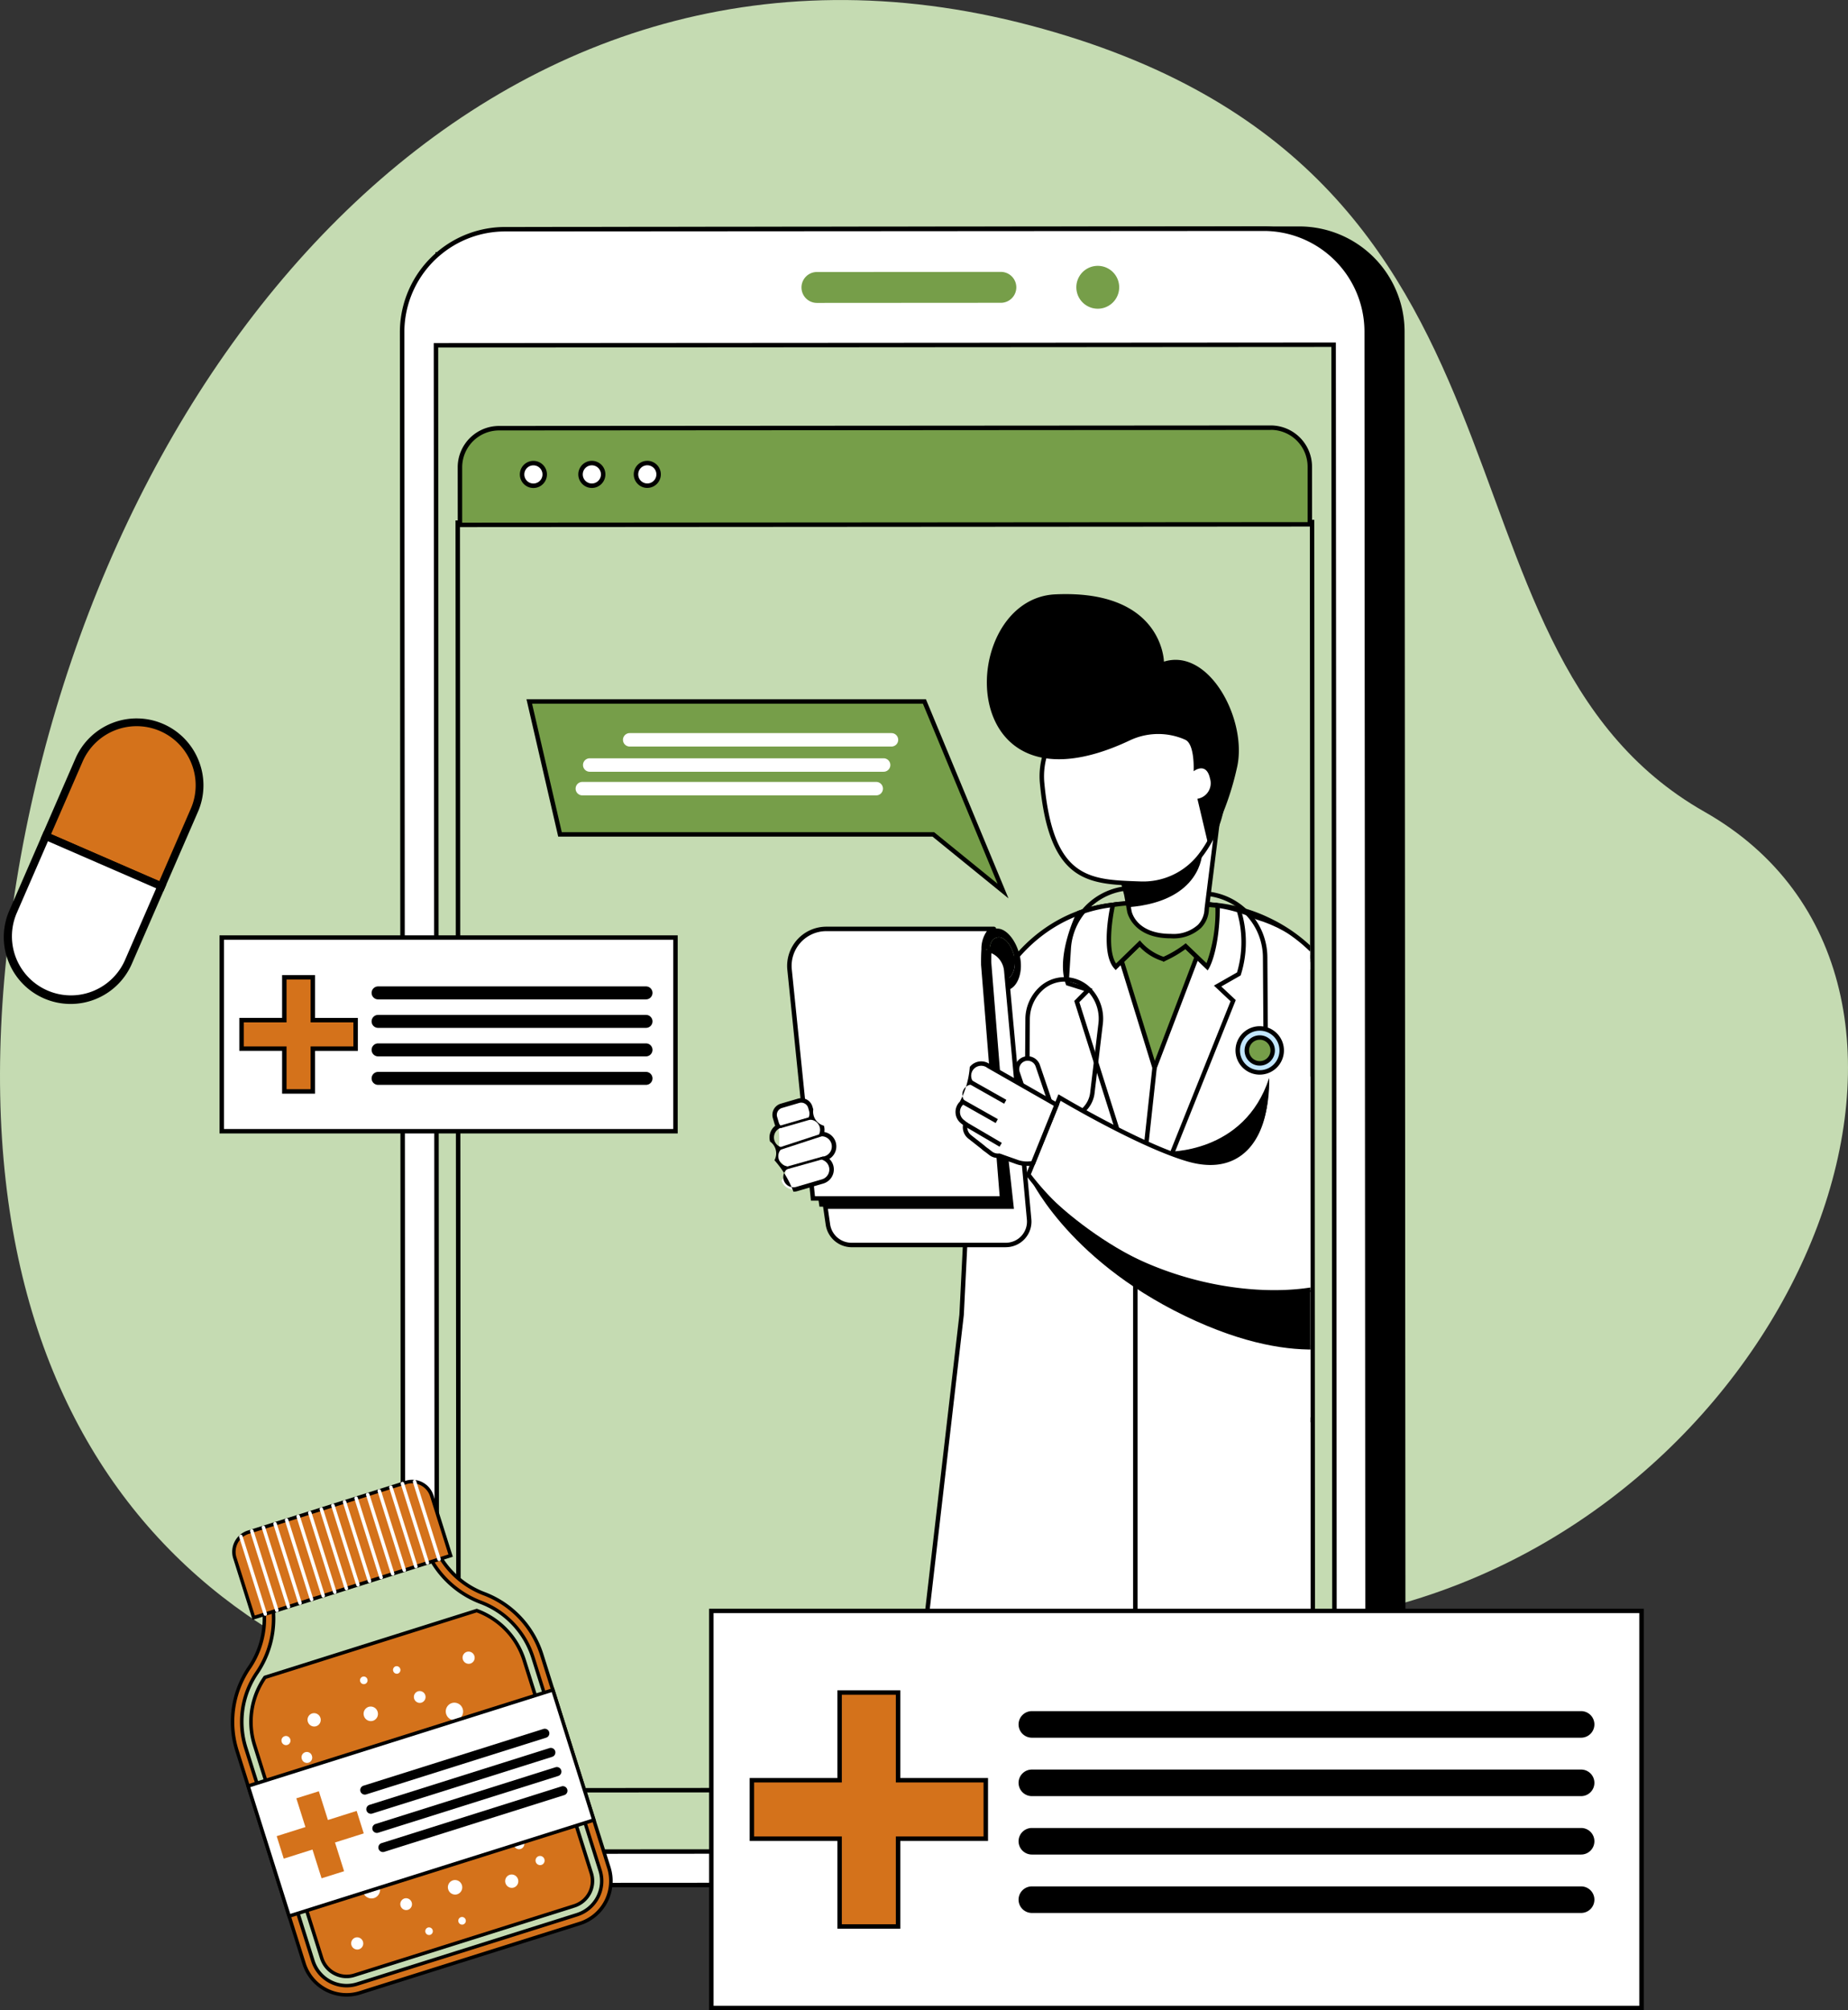 <svg xmlns="http://www.w3.org/2000/svg" xmlns:xlink="http://www.w3.org/1999/xlink" width="279.556" height="304.086" viewBox="0 0 279.556 304.086">
  <rect x="0" y="0" width="279.556" height="304.086" fill="#333333" stroke="none"/>
  <defs>
    <clipPath id="clip-path">
      <path id="Path_1503" data-name="Path 1503" d="M748.237,327.76l.167,255.458a11.085,11.085,0,0,1-11.076,11.092l-120.758.079a11.085,11.085,0,0,1-11.092-11.076l-.167-255.458Z" transform="translate(-605.31 -327.76)"/>
    </clipPath>
  </defs>
  <g id="Group_8306" data-name="Group 8306" transform="translate(-88 -137.728)">
    <g id="_783_Converted_" data-name="783 [Converted]" transform="translate(88 137.729)">
      <g id="BACKGROUND" transform="translate(221.338 112.778)">
        <rect id="Rectangle_1668" data-name="Rectangle 1668" width="0.45" height="5.624" transform="translate(0 0)" fill="#fff"/>
      </g>
      <g id="OBJECT" transform="translate(0 0)">
        <g id="Group_8304" data-name="Group 8304" transform="translate(0 0)">
          <path id="Path_1416" data-name="Path 1416" d="M447.625,571.859c-54.23-4.463-97.305-42.546-85.671-124.049S433.811,292.795,515.932,314.5s57.485,93.7,101.968,118.949,16.264,101.9-45.588,119.69S492.234,575.53,447.625,571.859Z" transform="translate(-360.042 -310.646)" fill="#c5dbb2"/>
          <g id="Group_8295" data-name="Group 8295" transform="translate(55.172 3.85)">
            <g id="Group_8220" data-name="Group 8220" transform="translate(10.719 30.406)">
              <path id="Path_1417" data-name="Path 1417" d="M784.949,714.9l-114.759.074A15.577,15.577,0,0,1,654.6,699.41l-.144-219.33a15.576,15.576,0,0,1,15.566-15.587l114.759-.074a15.577,15.577,0,0,1,15.586,15.566l.144,219.33A15.573,15.573,0,0,1,784.949,714.9Z" transform="translate(-654.123 -464.085)"/>
              <path id="Path_1418" data-name="Path 1418" d="M669.017,714.162a15.913,15.913,0,0,1-15.913-15.9l-.144-219.33A15.93,15.93,0,0,1,668.864,463l114.759-.074h.011a15.934,15.934,0,0,1,15.915,15.9l.144,219.33a15.93,15.93,0,0,1-15.9,15.924v0l-114.759.074ZM783.634,463.6h-.009l-114.759.074a15.255,15.255,0,0,0-15.229,15.249l.144,219.33a15.237,15.237,0,0,0,15.238,15.229h.011l114.759-.074a15.253,15.253,0,0,0,15.229-15.249l-.144-219.33A15.257,15.257,0,0,0,783.634,463.6Z" transform="translate(-652.96 -462.93)"/>
            </g>
            <g id="Group_8221" data-name="Group 8221" transform="translate(5.32 30.408)">
              <path id="Path_1419" data-name="Path 1419" d="M776.374,480.012l.144,219.332a15.579,15.579,0,0,1-15.569,15.586L646.188,715A15.576,15.576,0,0,1,630.6,699.44l-.144-219.332a15.527,15.527,0,0,1,5.392-11.787v0h0a15.514,15.514,0,0,1,10.172-3.795l114.759-.074a15.521,15.521,0,0,1,10.181,3.784h0v0A15.512,15.512,0,0,1,776.374,480.012Z" transform="translate(-630.123 -464.11)" fill="#fff"/>
              <path id="Path_1420" data-name="Path 1420" d="M645.017,714.172a15.93,15.93,0,0,1-15.913-15.9l-.144-219.332A15.9,15.9,0,0,1,634.352,467v-.184h.214a15.9,15.9,0,0,1,10.3-3.8l114.761-.074h.011a15.915,15.915,0,0,1,10.3,3.784h.214v.184a15.906,15.906,0,0,1,5.408,11.936l.144,219.332A15.913,15.913,0,0,1,759.791,714.1l-114.761.074ZM634.908,467.408a15.24,15.24,0,0,0-5.27,11.531l.144,219.332A15.255,15.255,0,0,0,645.019,713.5h.009l114.761-.074a15.238,15.238,0,0,0,15.231-15.247l-.144-219.332a15.233,15.233,0,0,0-5.289-11.526l-.029-.025a15.244,15.244,0,0,0-9.922-3.678h-.009l-114.761.074a15.221,15.221,0,0,0-9.952,3.714Z" transform="translate(-628.96 -462.94)"/>
            </g>
            <g id="Group_8222" data-name="Group 8222" transform="translate(10.442 47.959)">
              <path id="Path_1421" data-name="Path 1421" d="M663.888,770.413a10.527,10.527,0,0,1-10.516-10.507l-.142-217.348,135.791-.088.142,217.35a10.526,10.526,0,0,1-10.507,10.521l-114.761.074h-.007Z" transform="translate(-652.893 -542.13)" fill="#c5dbb2"/>
              <path id="Path_1422" data-name="Path 1422" d="M787.521,541.635l.142,217.01a10.188,10.188,0,0,1-10.17,10.183l-114.761.074h-.007a10.19,10.19,0,0,1-10.179-10.17l-.142-217.01,135.116-.088Zm.675-.675h-.675l-135.116.088h-.675v.675l.142,217.01a10.867,10.867,0,0,0,10.854,10.845l114.768-.074a10.864,10.864,0,0,0,10.845-10.858l-.142-217.01v-.675Z" transform="translate(-651.73 -540.96)"/>
            </g>
            <g id="Group_8223" data-name="Group 8223" transform="translate(66.074 37.276)">
              <path id="Path_1423" data-name="Path 1423" d="M902.532,498.99l27.821-.018a2.007,2.007,0,0,0,2-2h0a2.007,2.007,0,0,0-2-2l-27.821.018a2.007,2.007,0,0,0-2,2h0A2.009,2.009,0,0,0,902.532,498.99Z" transform="translate(-900.195 -494.633)" fill="#769e49"/>
              <path id="Path_1424" data-name="Path 1424" d="M901.377,498.165a2.338,2.338,0,0,1,0-4.677l27.821-.018h0a2.338,2.338,0,0,1,0,4.677l-27.824.018Zm27.821-4.02h0l-27.821.018a1.664,1.664,0,0,0,0,3.327h0l27.821-.018a1.663,1.663,0,0,0,0-3.327Z" transform="translate(-899.04 -493.47)" fill="#769e49"/>
            </g>
            <g id="Group_8224" data-name="Group 8224" transform="translate(107.494 36.211)">
              <ellipse id="Ellipse_588" data-name="Ellipse 588" cx="2.904" cy="2.904" rx="2.904" ry="2.904" transform="translate(0 1.081) rotate(-10.731)" fill="#769e49"/>
              <path id="Path_1425" data-name="Path 1425" d="M1087.112,495.893a3.241,3.241,0,0,1,0-6.483h0a3.241,3.241,0,0,1,0,6.483Zm0-5.808h0a2.567,2.567,0,0,0,0,5.133h0a2.57,2.57,0,0,0,2.564-2.567,2.573,2.573,0,0,0-2.567-2.567Z" transform="translate(-1083.714 -489.258)" fill="#769e49"/>
            </g>
            <g id="Group_8292" data-name="Group 8292">
              <g id="XMLID_124_" transform="translate(13.735 60.504)">
                <g id="Group_8227" data-name="Group 8227">
                  <g id="Group_8225" data-name="Group 8225" transform="translate(0 14.282)">
                    <path id="Path_1426" data-name="Path 1426" d="M679.41,853.555a11.437,11.437,0,0,1-11.423-11.414l-.117-180.335,129.241-.086.117,180.335a11.435,11.435,0,0,1-11.414,11.429l-106.4.07Z" transform="translate(-667.533 -661.383)" fill="#c5dbb2"/>
                    <path id="Path_1427" data-name="Path 1427" d="M795.611,660.895l.117,180a11.085,11.085,0,0,1-11.076,11.092l-106.4.07h-.007a11.082,11.082,0,0,1-11.083-11.076l-.117-180,128.564-.086Zm.675-.675h-.675l-128.566.083h-.675v.675l.117,180a11.773,11.773,0,0,0,11.758,11.751l106.406-.07A11.772,11.772,0,0,0,796.4,840.89l-.117-180v-.673Z" transform="translate(-666.37 -660.22)"/>
                  </g>
                  <g id="Group_8226" data-name="Group 8226" transform="translate(0.331)">
                    <path id="Path_1428" data-name="Path 1428" d="M797.916,604.125l.007,8.717-128.566.083-.007-8.719a5.923,5.923,0,0,1,5.9-5.909l116.756-.076A5.928,5.928,0,0,1,797.916,604.125Z" transform="translate(-669.01 -597.885)" fill="#769e49"/>
                    <path id="Path_1429" data-name="Path 1429" d="M667.847,612.11l-.007-9.056a6.259,6.259,0,0,1,6.24-6.247l116.756-.077h0a6.251,6.251,0,0,1,6.242,6.24l.007,9.054Zm122.992-14.7h0l-116.756.076a5.584,5.584,0,0,0-5.565,5.572l0,8.381,127.891-.083,0-8.379A5.571,5.571,0,0,0,790.839,597.4Z" transform="translate(-667.84 -596.73)"/>
                  </g>
                </g>
              </g>
              <g id="Group_8228" data-name="Group 8228" transform="translate(23.469 65.869)">
                <path id="Path_1430" data-name="Path 1430" d="M714.572,623.78a1.711,1.711,0,1,1-1.712-1.71A1.711,1.711,0,0,1,714.572,623.78Z" transform="translate(-710.81 -621.735)" fill="#fff"/>
                <path id="Path_1431" data-name="Path 1431" d="M711.689,624.676a2.048,2.048,0,0,1,0-4.1h0a2.048,2.048,0,1,1,0,4.1Zm0-3.424h0a1.373,1.373,0,1,0,0,2.747h0a1.373,1.373,0,1,0,0-2.747Z" transform="translate(-709.64 -620.58)"/>
              </g>
              <g id="Group_8229" data-name="Group 8229" transform="translate(32.311 65.862)">
                <path id="Path_1432" data-name="Path 1432" d="M753.871,623.76a1.711,1.711,0,1,1-1.712-1.71A1.711,1.711,0,0,1,753.871,623.76Z" transform="translate(-750.113 -621.713)" fill="#fff"/>
                <path id="Path_1433" data-name="Path 1433" d="M751,624.646a2.048,2.048,0,0,1,0-4.1h0a2.047,2.047,0,0,1,2.047,2.047h0A2.047,2.047,0,0,1,751,624.646Zm0-3.422h0a1.374,1.374,0,0,0,0,2.749h0a1.375,1.375,0,0,0,1.374-1.374h0A1.375,1.375,0,0,0,751,621.225Z" transform="translate(-748.95 -620.55)"/>
              </g>
              <g id="Group_8230" data-name="Group 8230" transform="translate(40.7 65.858)">
                <path id="Path_1434" data-name="Path 1434" d="M791.162,623.73a1.711,1.711,0,1,1-1.712-1.71A1.711,1.711,0,0,1,791.162,623.73Z" transform="translate(-787.403 -621.685)" fill="#fff"/>
                <path id="Path_1435" data-name="Path 1435" d="M788.289,624.626a2.048,2.048,0,1,1,0-4.1h0a2.052,2.052,0,0,1,2.049,2.047h0a2.054,2.054,0,0,1-2.049,2.049Zm0-3.424h0a1.374,1.374,0,0,0,0,2.749h0a1.372,1.372,0,0,0,1.372-1.374h0a1.375,1.375,0,0,0-1.372-1.374Z" transform="translate(-786.24 -620.53)"/>
              </g>
              <g id="Group_8291" data-name="Group 8291">
                <g id="XMLID_122_" clip-path="url(#clip-path)">
                  <g id="Group_8249" data-name="Group 8249" transform="translate(65.689 199.602)">
                    <g id="Group_8231" data-name="Group 8231" transform="translate(0 121.21)">
                      <path id="Path_1436" data-name="Path 1436" d="M903.953,1755.63a4.071,4.071,0,0,1,2.126,4.879H899.02a4.263,4.263,0,0,1,2.067-3.167C902.21,1756.681,903.134,1756.127,903.953,1755.63Z" transform="translate(-898.64 -1755.248)" fill="#0944f4"/>
                      <path id="Path_1437" data-name="Path 1437" d="M905.014,1759.529H897.33l.045-.378a4.63,4.63,0,0,1,2.231-3.417c1.237-.731,2.121-1.26,2.864-1.71l.157-.095.166.081c.034.016,3.453,1.723,2.3,5.286Zm-6.906-.675h6.409a3.645,3.645,0,0,0-1.863-4.152c-.711.432-1.554.936-2.7,1.615A3.946,3.946,0,0,0,898.108,1758.854Z" transform="translate(-897.33 -1753.93)"/>
                    </g>
                    <g id="Group_8232" data-name="Group 8232" transform="translate(30.736 115.398)">
                      <path id="Path_1438" data-name="Path 1438" d="M1041.259,1730.866v4.98c-6.469-.081-5.759-5.822-5.759-5.822,2.589-.167,4.134-.385,4.409-.427l.047-.007h.022A1.276,1.276,0,0,1,1041.259,1730.866Z" transform="translate(-1035.138 -1729.252)" fill="#0944f4"/>
                      <path id="Path_1439" data-name="Path 1439" d="M1040.428,1735.025l-.342,0a6.179,6.179,0,0,1-4.8-1.86,6.02,6.02,0,0,1-1.284-4.339l.034-.277.279-.018c2.756-.178,4.315-.414,4.38-.425l.121-.011a1.617,1.617,0,0,1,1.617,1.615Zm-5.779-5.847a4.743,4.743,0,0,0,5.1,5.156V1729.7a.943.943,0,0,0-.936-.94.189.189,0,0,1-.038,0C1038.727,1728.778,1037.251,1729,1034.649,1729.179Z" transform="translate(-1033.969 -1728.09)"/>
                    </g>
                    <g id="Group_8233" data-name="Group 8233" transform="translate(4.607 115.382)">
                      <path id="Path_1440" data-name="Path 1440" d="M928.549,1730.67c.524-.331,1.089-.691,1.71-1.08,0,0,.729.1,2,.223,1.86.178,4.884.394,8.5.394.319,0,.637,0,.94-.007,1.955-.016,3.644-.086,5.034-.173,0,0-.711,5.741,5.759,5.822v4.483H923.076a4.07,4.07,0,0,0-2.126-4.879c1.716-1.046,2.985-1.851,4.722-2.951C926.493,1731.97,927.422,1731.378,928.549,1730.67Z" transform="translate(-920.244 -1729.237)" fill="#fff"/>
                      <path id="Path_1441" data-name="Path 1441" d="M950.4,1739.447H920.177l.144-.441a3.7,3.7,0,0,0-1.953-4.472l-.558-.27.529-.322c1.617-.985,2.859-1.772,4.429-2.767l.286-.182c.783-.5,1.7-1.084,2.877-1.829l.5-.317c.38-.241.781-.495,1.208-.763l.1-.065.121.016c.007,0,.738.1,1.989.222,1.874.178,4.865.392,8.469.392.313-.009.63,0,.933-.007,1.755-.014,3.442-.072,5.021-.173l.407-.027-.049.405a5.426,5.426,0,0,0,1.129,3.817,5.531,5.531,0,0,0,4.3,1.624l.333,0Zm-29.313-.675h28.638v-3.817a6.012,6.012,0,0,1-4.472-1.851,5.88,5.88,0,0,1-1.311-3.937c-1.48.088-3.05.137-4.672.151-.3.007-.621.007-.945.007-3.628,0-6.645-.216-8.534-.4-.969-.094-1.633-.176-1.894-.209q-.584.368-1.1.7l-.5.319c-1.179.742-2.092,1.323-2.875,1.827l-.288.182c-1.419.9-2.569,1.626-3.97,2.486A4.273,4.273,0,0,1,921.085,1738.772Z" transform="translate(-917.81 -1728.02)"/>
                    </g>
                    <g id="Group_8234" data-name="Group 8234" transform="translate(63.12 111.744)">
                      <path id="Path_1442" data-name="Path 1442" d="M1200.292,1713.35V1717a.252.252,0,0,0-.047.007c-.5.054-5,.54-9.443.6-.3.007-.621.007-.94.007-3.806,0-6.958-.238-8.784-.421-1.057-.113-1.646-.2-1.646-.2v-3.653h20.862Z" transform="translate(-1179.093 -1713.012)" fill="#fff"/>
                      <path id="Path_1443" data-name="Path 1443" d="M1188.7,1716.794c-3.975,0-7.23-.266-8.816-.423-1.053-.112-1.638-.2-1.662-.2l-.29-.041v-4.283h21.534v4.328l-.346.007c-.832.09-5.2.544-9.475.6C1189.339,1716.794,1189.02,1716.794,1188.7,1716.794Zm-10.094-1.251c.272.036.731.092,1.345.157,1.572.155,4.8.418,8.748.418.324,0,.63,0,.933-.007,3.916-.054,7.914-.443,9.16-.574v-3.014h-20.184v3.019Z" transform="translate(-1177.93 -1711.85)"/>
                    </g>
                    <g id="Group_8235" data-name="Group 8235" transform="translate(48.213 0.002)">
                      <path id="Path_1444" data-name="Path 1444" d="M1150.318,1326.323l-2.963-97.717-.367.011a11.707,11.707,0,0,1-2.349-.232,12.026,12.026,0,0,1-9.677-11.8H1113.35l4.582,38.488,8.478,71.247.238,2.007h23.732Z" transform="translate(-1112.97 -1216.255)" fill="#fff"/>
                      <path id="Path_1445" data-name="Path 1445" d="M1149.417,1327.517H1125.04L1111.66,1215.1h22.33v.338a11.71,11.71,0,0,0,9.405,11.465,11.559,11.559,0,0,0,2.283.225l.693-.022.009.337,2.963,97.717Zm-23.779-.675h23.082l-.052-1.662-2.951-97.379h-.031a12.228,12.228,0,0,1-2.425-.239,12.382,12.382,0,0,1-9.943-11.789h-20.9l4.537,38.11Z" transform="translate(-1111.66 -1215.1)"/>
                    </g>
                    <g id="Group_8236" data-name="Group 8236" transform="translate(14.354 111.742)">
                      <path id="Path_1446" data-name="Path 1446" d="M983.519,1713.35V1717a.252.252,0,0,0-.047.007c-.5.054-5,.54-9.443.6-.3.007-.621.007-.94.007-3.617,0-6.643-.216-8.5-.394-1.235-.124-1.928-.223-1.928-.223v-3.653h20.859Z" transform="translate(-962.318 -1713.01)" fill="#fff"/>
                      <path id="Path_1447" data-name="Path 1447" d="M971.91,1716.787c-3.628,0-6.645-.216-8.534-.4-1.228-.124-1.917-.223-1.946-.225l-.29-.043v-4.283h21.534v4.328l-.346.007c-.832.09-5.2.545-9.475.6C972.552,1716.787,972.232,1716.787,971.91,1716.787Zm-10.093-1.251c.313.04.868.108,1.624.184,1.874.178,4.866.391,8.467.391.315.007.63,0,.934-.007,3.916-.054,7.914-.443,9.16-.574v-3.014H961.817Z" transform="translate(-961.14 -1711.84)"/>
                    </g>
                    <g id="Group_8237" data-name="Group 8237" transform="translate(12.743 0.005)">
                      <path id="Path_1448" data-name="Path 1448" d="M991.145,1216.6h-8.7c0,5.579-3.518,10.269-9.756,11.63a18.131,18.131,0,0,1-3.858.4l-12.883,97.706-.265,2.009h24.184l.436-2.009,15.425-71.245Z" transform="translate(-955.298 -1216.265)" fill="#fff"/>
                      <path id="Path_1449" data-name="Path 1449" d="M978.823,1327.525H953.98l.317-2.391,12.921-98h.3a17.851,17.851,0,0,0,3.786-.389c5.853-1.278,9.488-5.608,9.488-11.3v-.337h9.34l4.625,38.842-.011.056Zm-24.074-.675h23.529l.378-1.743,15.413-71.189-4.54-38.135h-8.069c-.142,5.86-3.952,10.3-10.017,11.623a18.328,18.328,0,0,1-3.633.4l-12.844,97.415Z" transform="translate(-953.98 -1215.11)"/>
                    </g>
                    <path id="Path_1450" data-name="Path 1450" d="M934.979,1777.312v.162a1.622,1.622,0,0,1-1.626,1.615H899.424a1.275,1.275,0,0,1-.907-.373,1.258,1.258,0,0,1-.378-.9,4.2,4.2,0,0,1,.031-.506h36.808Z" transform="translate(-897.958 -1650.841)"/>
                    <g id="Group_8240" data-name="Group 8240" transform="translate(25.894)">
                      <path id="Path_1451" data-name="Path 1451" d="M1113.34,1216.6l1.48,52.82,3.1-14.334Z" transform="translate(-1090.643 -1216.26)"/>
                      <g id="Group_8238" data-name="Group 8238" transform="translate(43.973)">
                        <path id="Path_1452" data-name="Path 1452" d="M1221.456,1216.593l.367,12.014-.367.011a11.706,11.706,0,0,1-2.348-.232,12.026,12.026,0,0,1-9.677-11.8h12.026Z" transform="translate(-1209.09 -1216.253)" fill="#fff"/>
                        <path id="Path_1453" data-name="Path 1453" d="M1220.292,1227.793a12.229,12.229,0,0,1-2.425-.238,12.383,12.383,0,0,1-9.947-12.127v-.337h12.691l.387,12.68-.7.022Zm-11.693-12.026a11.708,11.708,0,0,0,9.4,11.128,11.551,11.551,0,0,0,2.283.225h.018l-.347-11.351H1208.6Z" transform="translate(-1207.92 -1215.09)"/>
                      </g>
                      <g id="Group_8239" data-name="Group 8239" transform="translate(0 0)">
                        <path id="Path_1454" data-name="Path 1454" d="M1015.726,1216.6h12.028c0,5.579-3.518,10.269-9.756,11.63a18.132,18.132,0,0,1-3.858.4Z" transform="translate(-1013.758 -1216.26)" fill="#fff"/>
                        <path id="Path_1455" data-name="Path 1455" d="M1012.825,1227.793h-.385l1.674-12.7h12.66v.337c0,6.026-3.84,10.611-10.021,11.96A18.461,18.461,0,0,1,1012.825,1227.793Zm1.88-12.026-1.5,11.349a17.742,17.742,0,0,0,3.4-.385c5.736-1.253,9.344-5.437,9.486-10.962h-11.391Z" transform="translate(-1012.44 -1215.09)"/>
                      </g>
                    </g>
                    <g id="Group_8248" data-name="Group 8248" transform="translate(59.525 115.395)">
                      <g id="Group_8244" data-name="Group 8244">
                        <g id="XMLID_126_">
                          <g id="Group_8243" data-name="Group 8243">
                            <g id="Group_8241" data-name="Group 8241" transform="translate(0.859)">
                              <path id="Path_1456" data-name="Path 1456" d="M1191.617,1729.59l2.189,7.572h-.081c-1.413-2.333-4.184-1.712-7.437-1.712h-11c-3.255,0-6.139-.623-7.549,1.712h0l2.133-7.572Z" transform="translate(-1167.289 -1729.25)" fill="#fff"/>
                              <path id="Path_1457" data-name="Path 1457" d="M1192.737,1736.327h-.72l-.1-.162c-1.055-1.743-2.985-1.676-5.428-1.588-.553.02-1.127.041-1.719.041h-11c-.589,0-1.165-.02-1.723-.041-2.5-.088-4.483-.157-5.538,1.588l-.1.162h-.637l.117-.43,2.2-7.817h22.263Zm-4.785-2.461a5.71,5.71,0,0,1,3.631.9l-1.739-6.015H1168.6l-1.678,5.956c1.3-.944,3.116-.882,5.145-.812.551.02,1.12.038,1.7.038h11c.58,0,1.147-.02,1.694-.041C1186.976,1733.884,1187.473,1733.866,1187.952,1733.866Z" transform="translate(-1165.77 -1728.08)"/>
                            </g>
                            <g id="Group_8242" data-name="Group 8242" transform="translate(0 5.785)">
                              <path id="Path_1458" data-name="Path 1458" d="M1191.377,1760.476v.529H1163.45v-.529a6.524,6.524,0,0,1,.965-3.394h0c1.413-2.333,4.584-1.712,7.839-1.712h11c3.253,0,5.734-.623,7.147,1.712A6.484,6.484,0,0,1,1191.377,1760.476Z" transform="translate(-1163.112 -1754.958)" fill="#0944f4"/>
                              <path id="Path_1459" data-name="Path 1459" d="M1190.552,1760.183h-28.6v-.866a6.929,6.929,0,0,1,1.012-3.57l.108-.162c1.293-1.921,3.736-1.838,6.319-1.75.558.018,1.134.038,1.7.038h11c.587,0,1.147-.02,1.687-.04,2.409-.088,4.49-.164,5.747,1.914a6.747,6.747,0,0,1,1.017,3.57v.866Zm-27.927-.675h27.252v-.191a6.083,6.083,0,0,0-.918-3.219c-1.053-1.741-2.771-1.678-5.147-1.591-.547.02-1.114.041-1.712.041h-11c-.583,0-1.165-.021-1.728-.038-2.558-.088-4.764-.162-5.824,1.588l-.1.162a6.122,6.122,0,0,0-.821,3.057Z" transform="translate(-1161.95 -1753.798)"/>
                            </g>
                            <rect id="Rectangle_1669" data-name="Rectangle 1669" width="28.341" height="1.779" transform="translate(0.13 11.076)"/>
                          </g>
                        </g>
                      </g>
                      <g id="Group_8245" data-name="Group 8245" transform="translate(7.828 1.323)">
                        <path id="Path_1460" data-name="Path 1460" d="M1209.136,1734.347h-12.192a.193.193,0,1,1,0-.387h12.192a.193.193,0,0,1,0,.387Z" transform="translate(-1196.75 -1733.96)"/>
                      </g>
                      <g id="Group_8246" data-name="Group 8246" transform="translate(7.828 2.483)">
                        <path id="Path_1461" data-name="Path 1461" d="M1209.136,1739.507h-12.192a.193.193,0,1,1,0-.387h12.192a.193.193,0,0,1,.193.193A.2.2,0,0,1,1209.136,1739.507Z" transform="translate(-1196.75 -1739.12)"/>
                      </g>
                      <g id="Group_8247" data-name="Group 8247" transform="translate(7.828 3.644)">
                        <path id="Path_1462" data-name="Path 1462" d="M1209.136,1744.667h-12.192a.193.193,0,1,1,0-.387h12.192a.193.193,0,0,1,.193.194A.2.2,0,0,1,1209.136,1744.667Z" transform="translate(-1196.75 -1744.28)"/>
                      </g>
                    </g>
                  </g>
                  <g id="Group_8255" data-name="Group 8255" transform="translate(83.685 132.31)">
                    <g id="Group_8250" data-name="Group 8250" transform="translate(0 0.233)">
                      <path id="Path_1463" data-name="Path 1463" d="M1049.1,1033.525c-11.083,1.728-20.8,2.706-29.2,3.192q-4.467.26-8.433.342c-21.986.493-32.521-2.524-32.521-2.524l6.24-53.9,1.311-26.2.459-9.2a31.1,31.1,0,0,1,.243-3.9c.088-.718.2-1.424.34-2.126,1.75-8.921,7.345-16.421,15.407-19.384a22.124,22.124,0,0,1,7.032-1.35c.25-.011.506-.016.76-.016h9.769c.63,0,1.251.023,1.86.074a21.863,21.863,0,0,1,4.76.907l0,0c9.643,2.967,16.1,12.325,17.1,23.032.016.151.027.3.038.452.065.787.1,1.581.1,2.38v.124l1.694,35.218Z" transform="translate(-978.586 -918.127)" fill="#fff"/>
                      <path id="Path_1464" data-name="Path 1464" d="M1005.482,1036.3c-18.6,0-27.779-2.562-27.878-2.589l-.274-.079.034-.284,6.24-53.895,1.768-35.38a31.682,31.682,0,0,1,.245-3.93c.09-.729.2-1.453.344-2.148,1.84-9.376,7.68-16.716,15.62-19.633a22.569,22.569,0,0,1,7.138-1.37c.225-.011.479-.016.769-.016h9.769c.652,0,1.287.025,1.887.074a22.488,22.488,0,0,1,4.832.92l.081.027c9.434,2.94,16.207,12.075,17.263,23.3.015.151.027.3.038.457.063.76.1,1.568.1,2.4v.124l1.694,35.2,3.046,53.18-.3.047c-10.188,1.586-20.02,2.661-29.227,3.194-2.859.166-5.7.281-8.445.342Q1007.76,1036.3,1005.482,1036.3Zm-27.417-3.167c1.8.457,12.395,2.882,32.145,2.436,2.738-.061,5.57-.175,8.42-.342,9.092-.526,18.8-1.583,28.861-3.14l-3.012-52.57-1.694-35.22v-.139c0-.816-.038-1.608-.1-2.353-.011-.151-.023-.3-.038-.445-1.032-10.984-7.653-19.91-16.866-22.744l-.081-.027a21.668,21.668,0,0,0-4.609-.868c-.583-.047-1.2-.072-1.833-.072h-9.769c-.281,0-.524,0-.745.016a21.9,21.9,0,0,0-6.931,1.329c-7.718,2.837-13.4,9.988-15.193,19.132-.135.682-.247,1.388-.335,2.1a30.853,30.853,0,0,0-.241,3.862l-.459,9.221-1.311,26.2Z" transform="translate(-977.33 -916.98)"/>
                    </g>
                    <g id="Group_8251" data-name="Group 8251" transform="translate(21.946 0.229)">
                      <path id="Path_1465" data-name="Path 1465" d="M1087.718,963.463l-9.565-30.231,1.752-1.766-3.091-.972c-1.528-4.171,1.667-10.669,1.667-10.669a22.126,22.126,0,0,1,7.032-1.35c.25-.011.506-.016.76-.016h9.769c.63,0,1.251.023,1.86.074a21.867,21.867,0,0,1,4.76.907l0,0a16.229,16.229,0,0,1,0,9.616l-3.21,1.829,2.353,2.213L1087,970.063Z" transform="translate(-1076.061 -918.123)" fill="#fff"/>
                      <path id="Path_1466" data-name="Path 1466" d="M1086.144,969.024l-.628-.252,14.723-36.745-2.517-2.369,3.493-1.991a16.13,16.13,0,0,0,.009-9.119,21.726,21.726,0,0,0-4.521-.841c-.583-.047-1.2-.072-1.833-.072h-9.77c-.281,0-.524,0-.744.016a21.9,21.9,0,0,0-6.8,1.282c-.412.886-2.873,6.445-1.649,10.129l3.458,1.086-2,2.016,9.5,30.035-.643.2-9.628-30.424,1.5-1.518-2.72-.855-.056-.155c-1.559-4.256,1.547-10.663,1.68-10.935l.058-.121.126-.047a22.584,22.584,0,0,1,7.137-1.37c.225-.011.479-.016.769-.016h9.769c.652,0,1.287.025,1.887.074a22.5,22.5,0,0,1,4.832.92l.076.025.119.115.029.083a16.407,16.407,0,0,1,0,9.835l-.043.117-2.92,1.665,2.189,2.058-.086.214Z" transform="translate(-1074.889 -916.96)"/>
                    </g>
                    <g id="Group_8252" data-name="Group 8252" transform="translate(30.44 6.142)">
                      <path id="Path_1467" data-name="Path 1467" d="M1114.36,947.812l4.974,16.124,6.391-16.763-1.7-1.622-3.311,1.955-3.633-2.346Z" transform="translate(-1113.975 -944.73)" fill="#769e49"/>
                      <path id="Path_1468" data-name="Path 1468" d="M1117.975,963.491l-5.325-17.258,3.066-2.983,3.682,2.38,3.352-1.979,2.042,1.955Zm-4.558-17.062,4.625,14.99L1124,945.781l-1.35-1.291-3.271,1.932-3.581-2.315Z" transform="translate(-1112.65 -943.25)"/>
                    </g>
                    <g id="Group_8253" data-name="Group 8253" transform="translate(28.549)">
                      <path id="Path_1469" data-name="Path 1469" d="M1106.35,917.848s-1.615,7.025.439,9.371l3.617-3.52a8.044,8.044,0,0,0,3.631,2.346,16.3,16.3,0,0,0,3.311-1.955l3.271,3.129s1.541-2.607,1.579-9.272C1122.2,917.947,1111.632,916.944,1106.35,917.848Z" transform="translate(-1105.409 -917.127)" fill="#769e49"/>
                      <path id="Path_1470" data-name="Path 1470" d="M1119.533,926.574l-3.368-3.221a16.746,16.746,0,0,1-3.158,1.822l-.1.043-.108-.027a8.011,8.011,0,0,1-3.565-2.193l-3.626,3.527-.234-.268c-2.142-2.45-.583-9.376-.515-9.671l.049-.218.223-.038c5.264-.9,15.506.054,15.94.094l.308.029,0,.308c-.038,6.681-1.561,9.333-1.626,9.443Zm-14.064-9.614c-.236,1.138-1.215,6.386.2,8.568l3.6-3.5.234.272a7.873,7.873,0,0,0,3.345,2.211,15.812,15.812,0,0,0,3.131-1.865l.23-.184,3.147,3.012a22.782,22.782,0,0,0,1.343-8.4C1118.948,916.919,1110.2,916.22,1105.47,916.96Z" transform="translate(-1104.245 -915.944)"/>
                    </g>
                    <g id="Group_8254" data-name="Group 8254" transform="translate(32.547 25.332)">
                      <rect id="Rectangle_1670" data-name="Rectangle 1670" width="0.675" height="66.998" transform="translate(0.003 26.835)"/>
                      <rect id="Rectangle_1671" data-name="Rectangle 1671" width="26.976" height="0.675" transform="matrix(0.108, -0.994, 0.994, 0.108, 0, 26.816)"/>
                    </g>
                  </g>
                  <g id="Group_8263" data-name="Group 8263" transform="translate(99.872 130.142)">
                    <g id="Group_8256" data-name="Group 8256" transform="translate(30.85 20.246)">
                      <circle id="Ellipse_589" data-name="Ellipse 589" cx="3.325" cy="3.325" r="3.325" transform="matrix(0.78, -0.626, 0.626, 0.78, 0, 4.162)" fill="#c2e6ff"/>
                      <path id="Path_1471" data-name="Path 1471" d="M1194.6,1008.052c-.078,0-.155,0-.234-.007a3.663,3.663,0,0,1-3.426-3.885h0a3.663,3.663,0,1,1,3.66,3.891Zm-.009-6.649a2.987,2.987,0,0,0-2.976,2.8h0a2.988,2.988,0,1,0,3.17-2.794C1194.724,1001.406,1194.659,1001.4,1194.6,1001.4Z" transform="translate(-1189.925 -999.734)"/>
                    </g>
                    <g id="Group_8262" data-name="Group 8262">
                      <g id="Group_8257" data-name="Group 8257" transform="translate(33.229 22.611)">
                        <path id="Path_1472" data-name="Path 1472" d="M1198.527,1010.155a1.955,1.955,0,1,0,2.074-1.829A1.956,1.956,0,0,0,1198.527,1010.155Z" transform="translate(-1198.182 -1007.984)" fill="#769e49"/>
                        <path id="Path_1473" data-name="Path 1473" d="M1199.307,1011.408c-.047,0-.1,0-.146,0a2.293,2.293,0,0,1-2.146-2.432h0a2.293,2.293,0,1,1,2.292,2.436Zm0-3.912a1.619,1.619,0,0,0-1.613,1.516h0a1.618,1.618,0,1,0,1.714-1.514C1199.372,1007.5,1199.338,1007.5,1199.3,1007.5Z" transform="translate(-1197.01 -1006.822)"/>
                      </g>
                      <g id="Group_8258" data-name="Group 8258" transform="translate(0 13.813)">
                        <path id="Path_1474" data-name="Path 1474" d="M1055.287,989.273c-.094,0-.189,0-.283-.009l.043-.673a3.887,3.887,0,0,0,4.1-3.309l1.26-10.539a5.983,5.983,0,0,0-1.3-4.533,4.9,4.9,0,0,0-7.214-.454,5.987,5.987,0,0,0-1.858,4.335l-.07,10.613a3.886,3.886,0,0,0,3.656,3.8l-.043.673a4.574,4.574,0,0,1-4.29-4.474l.07-10.613a6.656,6.656,0,0,1,2.072-4.823,5.57,5.57,0,0,1,8.192.515,6.653,6.653,0,0,1,1.451,5.045l-1.26,10.539A4.56,4.56,0,0,1,1055.287,989.273Z" transform="translate(-1049.289 -967.709)"/>
                      </g>
                      <g id="Group_8259" data-name="Group 8259" transform="translate(5.302 33.9)">
                        <path id="Path_1475" data-name="Path 1475" d="M1075,1060.163l.283.018a.691.691,0,0,0,.731-.643l.018-.284a.691.691,0,0,0-.643-.731l-.283-.018a.691.691,0,0,0-.731.643l-.018.283A.688.688,0,0,0,1075,1060.163Z" transform="translate(-1074.018 -1058.167)" fill="#0944f4"/>
                        <path id="Path_1476" data-name="Path 1476" d="M1074.169,1059.363c-.022,0-.043,0-.065,0l-.283-.018a1.028,1.028,0,0,1-.958-1.089l.018-.283a1.028,1.028,0,0,1,1.089-.958l.284.018a1.028,1.028,0,0,1,.96,1.089l-.018.283a1.02,1.02,0,0,1-.347.7A1.037,1.037,0,0,1,1074.169,1059.363Zm-.308-.693.283.018a.351.351,0,0,0,.254-.088.359.359,0,0,0,.12-.241l.018-.283a.353.353,0,0,0-.328-.374l-.283-.018a.351.351,0,0,0-.373.328l-.018.284a.347.347,0,0,0,.088.254.361.361,0,0,0,.241.119Z" transform="translate(-1072.86 -1057.01)"/>
                      </g>
                      <g id="Group_8260" data-name="Group 8260" transform="translate(2.396 33.716)">
                        <path id="Path_1477" data-name="Path 1477" d="M1062.372,1059.371l-.283-.018a.691.691,0,0,1-.643-.731l.018-.283a.691.691,0,0,1,.731-.643l.283.018a.69.69,0,0,1,.643.731l-.018.283A.691.691,0,0,1,1062.372,1059.371Z" transform="translate(-1061.106 -1057.356)" fill="#0944f4"/>
                        <path id="Path_1478" data-name="Path 1478" d="M1061.253,1058.547a.65.65,0,0,1-.065,0l-.283-.018a1.03,1.03,0,0,1-.961-1.089l.018-.283a1.034,1.034,0,0,1,1.089-.96l.284.018a1.027,1.027,0,0,1,.958,1.089l-.018.283A1.024,1.024,0,0,1,1061.253,1058.547Zm-.268-1.68a.351.351,0,0,0-.351.328l-.018.283a.353.353,0,0,0,.328.373l.283.018a.348.348,0,0,0,.374-.329l.018-.283a.354.354,0,0,0-.328-.373l-.283-.018Z" transform="translate(-1059.942 -1056.192)"/>
                      </g>
                      <g id="Group_8261" data-name="Group 8261" transform="translate(5.997)">
                        <path id="Path_1479" data-name="Path 1479" d="M1106.028,928.007l-.072-10.847a9.375,9.375,0,0,0-8.685-9.338l-10.2-.81a9.43,9.43,0,0,0-10.156,8.809l-.292,4.663-.673-.043.292-4.663a10.107,10.107,0,0,1,10.883-9.441l10.2.81a10.047,10.047,0,0,1,9.306,10.006L1106.7,928Z" transform="translate(-1075.95 -906.306)"/>
                      </g>
                    </g>
                  </g>
                  <g id="Group_8266" data-name="Group 8266" transform="translate(94.113 86.018)">
                    <g id="Group_8264" data-name="Group 8264" transform="translate(18.165 33.975)">
                      <path id="Path_1480" data-name="Path 1480" d="M1121,876.16s.13,4.074-5.444,4.074-6.254-3.719-6.254-3.719l-.459-2.549-.427-1.662-.448-1.728-.007-.02-1.629-6.276,16.324-1.431Z" transform="translate(-1105.905 -862.477)" fill="#fff"/>
                      <path id="Path_1481" data-name="Path 1481" d="M1114.088,879.282c-5.788,0-6.577-3.954-6.584-4l-.456-2.537-.88-3.4-1.727-6.661,17.136-1.5-1.707,13.7a4.229,4.229,0,0,1-1.179,2.819A6.172,6.172,0,0,1,1114.088,879.282Zm-7.272-10.12h0l.014.04.882,3.415.459,2.549c.027.139.718,3.442,5.921,3.442a5.532,5.532,0,0,0,4.108-1.359,3.589,3.589,0,0,0,1-2.366v-.025l0-.027,1.606-12.9-15.51,1.359Z" transform="translate(-1104.44 -861.19)"/>
                    </g>
                    <g id="Group_8265" data-name="Group 8265" transform="translate(7.966 14.875)">
                      <path id="Path_1482" data-name="Path 1482" d="M1088.141,792.031c-.272,7.592-5.041,14.61-12.633,14.336s-13.463-.236-14.858-15.326c-.7-7.565,6.647-13.524,14.239-13.252A13.755,13.755,0,0,1,1088.141,792.031Z" transform="translate(-1060.266 -777.443)" fill="#fff"/>
                      <path id="Path_1483" data-name="Path 1483" d="M1074.778,805.55c-.149,0-.3,0-.445-.009l-.364-.013c-7.5-.265-13.42-.475-14.819-15.618a11.5,11.5,0,0,1,3.266-9.018,15.039,15.039,0,0,1,11.322-4.6,14.094,14.094,0,0,1,13.578,14.59,17.352,17.352,0,0,1-3.646,10.318A11.182,11.182,0,0,1,1074.778,805.55Zm-1.557-28.593a14.358,14.358,0,0,0-10.314,4.4,10.835,10.835,0,0,0-3.084,8.492c1.345,14.552,6.724,14.743,14.172,15.006l.364.013a10.561,10.561,0,0,0,8.786-4.1,16.653,16.653,0,0,0,3.5-9.916h0a13.414,13.414,0,0,0-12.926-13.89C1073.55,776.959,1073.385,776.957,1073.221,776.957Z" transform="translate(-1059.102 -776.279)"/>
                    </g>
                    <path id="Path_1484" data-name="Path 1484" d="M1050.478,720.37s-.168-10.935-16.435-10.179c-14.984.7-15.7,34.81,11.229,22.112a10.053,10.053,0,0,1,7.477-.488,8.74,8.74,0,0,1,.983.385c1.449.709,1.237,4.749,1.237,4.749s1.923-1.521,2.483,1.12a2.383,2.383,0,0,1-1.912,3.044l1.624,6.877a43.115,43.115,0,0,0,4.344-11.5C1063.222,729.4,1057.407,718.206,1050.478,720.37Z" transform="translate(-1023.689 -710.154)"/>
                    <path id="Path_1485" data-name="Path 1485" d="M1116.425,892.588l-.834-3.55s8.753.715,11.893-4.6C1127.485,884.438,1127.429,891.665,1116.425,892.588Z" transform="translate(-1094.917 -845.235)"/>
                  </g>
                  <g id="Group_8269" data-name="Group 8269" transform="translate(98.337 132.61)">
                    <g id="Group_8267" data-name="Group 8267" transform="translate(0 23.315)">
                      <path id="Path_1486" data-name="Path 1486" d="M1048.956,1028.989l-3.057,1.037-1.854-5.464a1.616,1.616,0,0,1,1.01-2.047h0a1.616,1.616,0,0,1,2.047,1.01Z" transform="translate(-1043.624 -1022.091)" fill="#fff"/>
                      <path id="Path_1487" data-name="Path 1487" d="M1044.533,1029.29l-1.962-5.784a1.951,1.951,0,0,1,3.7-1.253l1.961,5.783Zm-.112-7.687a1.306,1.306,0,0,0-.412.068,1.278,1.278,0,0,0-.8,1.617l1.743,5.145,2.418-.819-1.745-5.144a1.28,1.28,0,0,0-1.206-.866Z" transform="translate(-1042.468 -1020.928)"/>
                    </g>
                    <path id="Path_1488" data-name="Path 1488" d="M1087.451,956.271c-.625,6.337-4.355,11.083-11.787,8.888s-19.352-9.32-19.352-9.32l-.452,1.116-3.561,8.8-.709,1.752c15.8,20.772,45.59,20.184,50.442,14.133s4.926-18.007-.749-36.5c0,0-3.248-12.732-15.242-16.25,0,0,6.807,3.532,11.432,13.049S1087.451,956.271,1087.451,956.271Z" transform="translate(-1049.538 -926.278)" fill="#fff"/>
                    <g id="Group_8268" data-name="Group 8268" transform="translate(1.665)">
                      <path id="Path_1489" data-name="Path 1489" d="M1087.425,976.65c-.18,0-.358,0-.538,0a50.762,50.762,0,0,1-18.972-4.1,44.083,44.083,0,0,1-17.928-13.836l-.117-.153,4.94-12.212.337.2c.119.072,11.972,7.129,19.278,9.286,2.992.884,5.5.666,7.441-.643,2.164-1.458,3.554-4.283,3.914-7.954l.673.065c-.382,3.876-1.876,6.877-4.209,8.447-2.119,1.428-4.814,1.674-8.008.731-6.685-1.973-17.089-7.977-19.094-9.153l-4.5,11.128c9.749,12.691,25.1,17.37,36.255,17.512,6.438.088,11.747-1.307,13.54-3.541,4.94-6.159,4.668-18.335-.807-36.192-2.888-9.423-8.786-13.89-13.227-15.978a23.89,23.89,0,0,0-9.063-2.3v-.675a24.07,24.07,0,0,1,9.322,2.355c4.573,2.144,10.647,6.731,13.612,16.4,5.545,18.083,5.777,30.469.688,36.813C1099.1,975.177,1093.818,976.65,1087.425,976.65Z" transform="translate(-1049.87 -917.28)"/>
                    </g>
                    <path id="Path_1490" data-name="Path 1490" d="M1144.3,1046.681s11.812.436,15.573-11.151C1159.873,1035.53,1160.885,1053.755,1144.3,1046.681Z" transform="translate(-1121.393 -1008.93)"/>
                    <path id="Path_1491" data-name="Path 1491" d="M1051.58,1100.57s5.493,12.557,23.682,21.356,27.241,3.52,27.241,3.52l-.481-10.746s-6.82,6.483-23.433,2.542S1051.58,1100.57,1051.58,1100.57Z" transform="translate(-1049.53 -1059.34)"/>
                  </g>
                  <g id="XMLID_123_" transform="translate(63.903 136.324)">
                    <g id="Group_8273" data-name="Group 8273">
                      <g id="XMLID_125_">
                        <g id="Group_8272" data-name="Group 8272">
                          <path id="Path_1492" data-name="Path 1492" d="M1026.583,940.944c-.7.18-1.035.659-1.163,1.91a3.555,3.555,0,0,1,2.546,3.077l.122,1.307c.891-.364,1.469-1.9,1.053-3.563C1028.7,941.922,1027.555,940.7,1026.583,940.944Z" transform="translate(-994.82 -939.311)"/>
                          <g id="Group_8270" data-name="Group 8270">
                            <path id="Path_1493" data-name="Path 1493" d="M896.482,935.29a5.59,5.59,0,0,0-5.565,6.105l3.541,34.669h28.613l-2.841-35.33c-.011-.938.007-1.719.052-2.366.148-1.944.6-2.724,1.559-3.032.027-.009.025-.045,0-.045Z" transform="translate(-890.555 -934.953)" fill="#fff"/>
                            <path id="Path_1494" data-name="Path 1494" d="M922.27,975.239H892.986l-3.572-34.972a5.93,5.93,0,0,1,5.9-6.476h25.352a.36.36,0,0,1,.108.7c-.706.227-1.174.763-1.325,2.738-.045.639-.063,1.4-.052,2.326Zm-28.674-.675h27.941l-2.812-34.988c-.011-.949.007-1.732.054-2.393a4.6,4.6,0,0,1,.821-2.718H895.317a5.255,5.255,0,0,0-5.23,5.736Z" transform="translate(-889.389 -933.79)"/>
                          </g>
                          <path id="Path_1495" data-name="Path 1495" d="M938.118,986.667H910.31l.184,1.244h29.041L938.1,974.857h-.029l-1.928-23.918a16.739,16.739,0,0,1,.059-1.84,3.721,3.721,0,0,0-.873-.128c-.047.648-.063,1.428-.052,2.366Z" transform="translate(-905.604 -945.555)"/>
                          <g id="Group_8271" data-name="Group 8271" transform="translate(5.388 3.106)">
                            <path id="Path_1496" data-name="Path 1496" d="M943.224,988.36H915.07s.313,2.175.376,2.587a3.629,3.629,0,0,0,3.518,3.212h23.41a3.536,3.536,0,0,0,3.523-3.86l-3.188-34.734-.151-1.631-.122-1.307a3.555,3.555,0,0,0-2.546-3.077,17.361,17.361,0,0,0-.058,1.84l1.928,23.919h.029Z" transform="translate(-914.681 -949.111)" fill="#fff"/>
                            <path id="Path_1497" data-name="Path 1497" d="M941.033,992.983h-23.41a3.986,3.986,0,0,1-3.851-3.5c-.063-.411-.376-2.591-.376-2.591l-.056-.385h28.168l-1.361-12.379h-.038l-1.953-24.254a16.5,16.5,0,0,1,.061-1.878l.043-.4.387.11a3.912,3.912,0,0,1,2.789,3.37l.272,2.94,3.188,34.734a3.877,3.877,0,0,1-3.862,4.229Zm-26.915-5.8c.092.643.274,1.9.319,2.2a3.273,3.273,0,0,0,3.185,2.924h23.41a3.2,3.2,0,0,0,3.188-3.491l-3.46-37.672a3.242,3.242,0,0,0-1.908-2.643c-.02.353-.027.785-.022,1.359l1.9,23.6h.02l1.509,13.729Z" transform="translate(-913.34 -947.6)"/>
                          </g>
                          <path id="Path_1498" data-name="Path 1498" d="M1023.249,935.136c-1.071.272-1.561,1.03-1.719,3.077a3.594,3.594,0,0,1,.873.128c.128-1.251.463-1.73,1.163-1.91.972-.243,2.117.978,2.558,2.731.416,1.66-.162,3.2-1.053,3.563l.151,1.631c1.413-.353,2.385-2.708,1.748-5.255S1024.661,934.783,1023.249,935.136Z" transform="translate(-991.805 -934.799)"/>
                        </g>
                      </g>
                    </g>
                  </g>
                  <g id="Group_8279" data-name="Group 8279" transform="translate(89.372 156.695)">
                    <g id="Group_8275" data-name="Group 8275">
                      <g id="Group_8274" data-name="Group 8274">
                        <path id="Path_1499" data-name="Path 1499" d="M1004.827,1034.634l.459.362a1.866,1.866,0,0,0,.648,1.943l1.968,1.543a4.726,4.726,0,0,0,.652.513l.524.409a1.84,1.84,0,0,0,1.316.382l2.682.949a4.521,4.521,0,0,0,2.429.169l3.561-8.8a.219.219,0,0,0-.031-.031l-10.217-5.824a11.63,11.63,0,0,1-3.946,3.138,1.867,1.867,0,0,0,.007,2.294,2.043,2.043,0,0,0-.367.347A1.861,1.861,0,0,0,1004.827,1034.634Z" transform="translate(-1003.78 -1025.514)" fill="#fff"/>
                        <path id="Path_1500" data-name="Path 1500" d="M1013.432,1040.169a4.909,4.909,0,0,1-1.635-.281l-2.614-.924a2.17,2.17,0,0,1-1.478-.459l-.513-.4a5.07,5.07,0,0,1-.675-.531l-1.955-1.534a2.19,2.19,0,0,1-.812-2.074l-.295-.232a2.2,2.2,0,0,1-.373-3.082,2.041,2.041,0,0,1,.184-.2,13.357,13.357,0,0,0,1.509-5.264,2.2,2.2,0,0,1,3.066-.387l10.235,5.835.031.031a.384.384,0,0,1,.076.085l.1.149-3.694,9.135-.178.036A4.949,4.949,0,0,1,1013.432,1040.169Zm-4.159-1.892,2.751.974a4.2,4.2,0,0,0,2.074.189l3.385-8.368-10.039-5.727a1.514,1.514,0,0,0-2.22,2l.277.445-.52.068a1.515,1.515,0,0,0-1,2.447l.211.268-.272.207a1.645,1.645,0,0,0-.306.286,1.525,1.525,0,0,0,.259,2.135l0,0,.632.5-.056.214a1.526,1.526,0,0,0,.529,1.593l1.991,1.563a4.539,4.539,0,0,0,.605.477l.023.016.524.41a1.506,1.506,0,0,0,1.077.313Z" transform="translate(-1002.615 -1024.346)"/>
                      </g>
                    </g>
                    <g id="Group_8276" data-name="Group 8276" transform="translate(2.17 2.892)">
                      <rect id="Rectangle_1672" data-name="Rectangle 1672" width="0.675" height="5.959" transform="matrix(0.492, -0.871, 0.871, 0.492, 0, 0.588)"/>
                    </g>
                    <g id="Group_8277" data-name="Group 8277" transform="translate(0.885 5.811)">
                      <rect id="Rectangle_1673" data-name="Rectangle 1673" width="0.675" height="5.959" transform="matrix(0.492, -0.871, 0.871, 0.492, 0, 0.588)"/>
                    </g>
                    <g id="Group_8278" data-name="Group 8278" transform="translate(1.331 9.207)">
                      <rect id="Rectangle_1674" data-name="Rectangle 1674" width="0.675" height="6.177" transform="matrix(0.506, -0.863, 0.863, 0.506, 0, 0.582)"/>
                    </g>
                  </g>
                  <g id="Group_8284" data-name="Group 8284" transform="translate(61.232 162.265)">
                    <g id="Group_8280" data-name="Group 8280" transform="translate(0 0)">
                      <path id="Path_1501" data-name="Path 1501" d="M887.993,1060.535h0a1.87,1.87,0,0,0-.947-1.138l.045-.013a13.642,13.642,0,0,1-.5-4.839,1.891,1.891,0,0,0-1.635-1.343,1.87,1.87,0,0,0,.023-1.123l-.13-.443a1.422,1.422,0,0,0-1.764-.965l-2.607.763a1.421,1.421,0,0,0-.965,1.763l.261.886a1.409,1.409,0,0,0,.241.465,12.2,12.2,0,0,1-.256,5.019,1.869,1.869,0,0,1,.74,3.16,1.887,1.887,0,0,0,2.337,1.278l3.883-1.138A1.881,1.881,0,0,0,887.993,1060.535Z" transform="translate(-878.677 -1050.276)" fill="#fff"/>
                      <path id="Path_1502" data-name="Path 1502" d="M881.145,1063.256a15.23,15.23,0,0,0-2.875-4.758,2.19,2.19,0,0,0-.663-2.828,2.238,2.238,0,0,1,.783-2.389,1.6,1.6,0,0,1-.1-.268l-.261-.888a1.761,1.761,0,0,1,1.194-2.182l2.607-.763a1.758,1.758,0,0,1,2.182,1.192l.13.443a2.212,2.212,0,0,0,1.615,2.463,2.2,2.2,0,0,1,.061.952,2.213,2.213,0,0,1,.754,4.065,2.169,2.169,0,0,1,.592.972h0a2.225,2.225,0,0,1-1.507,2.755l-3.883,1.138A2.109,2.109,0,0,1,881.145,1063.256Zm1.179-13.472a1.018,1.018,0,0,0-.306.045l-2.607.763a1.085,1.085,0,0,0-.736,1.345l.261.889a1.1,1.1,0,0,0,.185.355l.243.315-.351.189a1.554,1.554,0,0,0-.756,1.8,1.533,1.533,0,0,0,.807.947l.369.182-.25.326a1.533,1.533,0,0,0,.771,2.416l.553.169-.418.4a1.54,1.54,0,0,0,1.489,2.6l3.883-1.138a1.549,1.549,0,0,0,1.048-1.919h0a1.53,1.53,0,0,0-.776-.934l-.749-.387.853-.25a1.541,1.541,0,0,0-.439-3.021h0l-.479,0,.162-.452a1.53,1.53,0,0,0-1.311-2.047l-.423-.04.135-.4a1.535,1.535,0,0,0,.018-.922l-.13-.443a1.071,1.071,0,0,0-.52-.646A1.038,1.038,0,0,0,882.324,1049.785Z" transform="translate(-877.519 -1049.109)"/>
                    </g>
                    <g id="Group_8281" data-name="Group 8281" transform="translate(2.123 8.804)">
                      <rect id="Rectangle_1675" data-name="Rectangle 1675" width="6.256" height="0.391" transform="translate(0 1.691) rotate(-15.682)"/>
                    </g>
                    <g id="Group_8282" data-name="Group 8282" transform="translate(1.363 5.398)">
                      <rect id="Rectangle_1676" data-name="Rectangle 1676" width="6.739" height="0.391" transform="translate(0 2.094) rotate(-18.102)"/>
                    </g>
                    <g id="Group_8283" data-name="Group 8283" transform="translate(1.534 2.859)">
                      <rect id="Rectangle_1677" data-name="Rectangle 1677" width="4.742" height="0.391" transform="translate(0 1.316) rotate(-16.111)"/>
                    </g>
                  </g>
                </g>
                <g id="Group_8290" data-name="Group 8290" clip-path="url(#clip-path)">
                  <g id="Group_8285" data-name="Group 8285" transform="translate(24.472 101.921)">
                    <path id="Path_1504" data-name="Path 1504" d="M715.99,782.36l4.647,20.108H777.11l10.548,8.57L775.765,782.36Z" transform="translate(-715.565 -782.02)" fill="#769e49"/>
                    <path id="Path_1505" data-name="Path 1505" d="M787.016,810.973l-11.49-9.34H718.9l-4.8-20.783h60.425ZM719.44,800.96h56.324l9.605,7.806-11.3-27.239H714.948Z" transform="translate(-714.1 -780.85)"/>
                  </g>
                  <g id="Group_8289" data-name="Group 8289" transform="translate(31.904 107.043)">
                    <g id="Group_8286" data-name="Group 8286" transform="translate(7.162)">
                      <path id="Path_1506" data-name="Path 1506" d="M819.6,805.654H780a1.017,1.017,0,1,1,0-2.034h39.6a1.017,1.017,0,1,1,0,2.034Z" transform="translate(-778.98 -803.62)" fill="#fff"/>
                    </g>
                    <g id="Group_8287" data-name="Group 8287" transform="translate(1.118 3.811)">
                      <path id="Path_1507" data-name="Path 1507" d="M797.585,822.594H753.127a1.017,1.017,0,0,1,0-2.034h44.458a1.017,1.017,0,1,1,0,2.034Z" transform="translate(-752.11 -820.56)" fill="#fff"/>
                    </g>
                    <g id="Group_8288" data-name="Group 8288" transform="translate(0 7.385)">
                      <path id="Path_1508" data-name="Path 1508" d="M792.615,838.484H748.157a1.017,1.017,0,1,1,0-2.034h44.458a1.017,1.017,0,1,1,0,2.034Z" transform="translate(-747.14 -836.45)" fill="#fff"/>
                    </g>
                  </g>
                </g>
              </g>
            </g>
          </g>
          <g id="Group_8300" data-name="Group 8300" transform="translate(33.208 141.481)">
            <g id="Group_8298" data-name="Group 8298" transform="translate(0 0)">
              <rect id="Rectangle_1682" data-name="Rectangle 1682" width="68.636" height="29.299" transform="translate(0.337 0.337)" fill="#fff"/>
              <path id="Path_1514" data-name="Path 1514" d="M569.981,955.574H500.67V925.6h69.311Zm-68.636-.675h67.961V926.275H501.345Z" transform="translate(-500.67 -925.6)"/>
            </g>
            <path id="Path_1515" data-name="Path 1515" d="M644.459,961.922H603.931a.98.98,0,0,1-.981-.981h0a.98.98,0,0,1,.981-.981h40.529a.98.98,0,0,1,.981.981h0A.983.983,0,0,1,644.459,961.922Z" transform="translate(-579.943 -952.231)"/>
            <path id="Path_1516" data-name="Path 1516" d="M644.459,981.082H603.931a.98.98,0,0,1-.981-.981h0a.98.98,0,0,1,.981-.981h40.529a.98.98,0,0,1,.981.981h0A.983.983,0,0,1,644.459,981.082Z" transform="translate(-579.943 -967.081)"/>
            <path id="Path_1517" data-name="Path 1517" d="M644.459,1000.242H603.931a.98.98,0,0,1-.981-.981h0a.98.98,0,0,1,.981-.981h40.529a.98.98,0,0,1,.981.981h0A.983.983,0,0,1,644.459,1000.242Z" transform="translate(-579.943 -981.931)"/>
            <path id="Path_1518" data-name="Path 1518" d="M644.459,1019.412H603.931a.98.98,0,0,1-.981-.981h0a.98.98,0,0,1,.981-.981h40.529a.98.98,0,0,1,.981.981h0A.983.983,0,0,1,644.459,1019.412Z" transform="translate(-579.943 -996.789)"/>
            <g id="Group_8299" data-name="Group 8299" transform="translate(2.994 6.022)">
              <path id="Path_1519" data-name="Path 1519" d="M532.73,960.342h-6.472V953.87h-4.317v6.472H515.47v4.315h6.472v6.472h4.317v-6.472h6.472Z" transform="translate(-515.135 -953.533)" fill="#d4721b"/>
              <path id="Path_1520" data-name="Path 1520" d="M525.441,970.3h-4.989v-6.472H513.98v-4.989h6.472V952.37h4.989v6.472h6.472v4.989h-6.472Zm-4.317-.675h3.64v-6.472h6.472v-3.64h-6.472v-6.472h-3.64v6.472h-6.472v3.64h6.472Z" transform="translate(-513.98 -952.37)"/>
            </g>
          </g>
          <g id="Group_8303" data-name="Group 8303" transform="translate(107.27 243.344)">
            <g id="Group_8301" data-name="Group 8301">
              <rect id="Rectangle_1683" data-name="Rectangle 1683" width="140.711" height="60.067" transform="translate(0.337 0.335)" fill="#fff"/>
              <path id="Path_1521" data-name="Path 1521" d="M978.3,1453.172H836.91V1392.43H978.3Zm-140.713-.675H977.623V1393.1H837.585Z" transform="translate(-836.91 -1392.43)"/>
            </g>
            <path id="Path_1522" data-name="Path 1522" d="M1130.127,1465.318h-83.089a2.009,2.009,0,0,1-2.009-2.009h0a2.009,2.009,0,0,1,2.009-2.009h83.089a2.009,2.009,0,0,1,2.009,2.009h0A2.009,2.009,0,0,1,1130.127,1465.318Z" transform="translate(-998.214 -1445.808)"/>
            <path id="Path_1523" data-name="Path 1523" d="M1130.127,1504.608h-83.089a2.009,2.009,0,0,1-2.009-2.009h0a2.009,2.009,0,0,1,2.009-2.009h83.089a2.009,2.009,0,0,1,2.009,2.009h0A2.009,2.009,0,0,1,1130.127,1504.608Z" transform="translate(-998.214 -1476.26)"/>
            <path id="Path_1524" data-name="Path 1524" d="M1130.127,1543.888h-83.089a2.009,2.009,0,0,1-2.009-2.009h0a2.009,2.009,0,0,1,2.009-2.009h83.089a2.009,2.009,0,0,1,2.009,2.009h0A2.008,2.008,0,0,1,1130.127,1543.888Z" transform="translate(-998.214 -1506.704)"/>
            <path id="Path_1525" data-name="Path 1525" d="M1130.127,1583.177h-83.089a2.009,2.009,0,0,1-2.009-2.009h0a2.009,2.009,0,0,1,2.009-2.009h83.089a2.009,2.009,0,0,1,2.009,2.009h0A2.008,2.008,0,0,1,1130.127,1583.177Z" transform="translate(-998.214 -1537.156)"/>
            <g id="Group_8302" data-name="Group 8302" transform="translate(6.137 12.341)">
              <path id="Path_1526" data-name="Path 1526" d="M901.062,1462.06H887.795v-13.27h-8.847v13.27H865.68v8.845h13.267v13.27h8.847V1470.9h13.267Z" transform="translate(-865.345 -1448.453)" fill="#d4721b"/>
              <path id="Path_1527" data-name="Path 1527" d="M886.977,1483.349h-9.52v-13.27H864.19v-9.52h13.267v-13.27h9.52v13.27h13.27v9.52h-13.27Zm-8.847-.675h8.17V1469.4h13.27v-8.17H886.3v-13.27h-8.17v13.27H864.863v8.17H878.13Z" transform="translate(-864.19 -1447.29)"/>
            </g>
          </g>
        </g>
      </g>
    </g>
    <g id="Group_8128" data-name="Group 8128" transform="translate(123.763 360.169) rotate(3)">
      <g id="Group_8102" data-name="Group 8102" transform="translate(1.125 7.024)">
        <path id="Path_974" data-name="Path 974" d="M21.418,70.543a6.744,6.744,0,0,1-8.668-3.949L.935,34.994A14.522,14.522,0,0,1,2.177,22.216,13.2,13.2,0,0,0,3.186,10.827L2.7,9.522,28.173,0l.488,1.3a13.2,13.2,0,0,0,8.231,7.936,14.53,14.53,0,0,1,9.319,8.832l11.815,31.6a6.744,6.744,0,0,1-3.949,8.667Z" transform="translate(0.258 0.348)" fill="#d4721b"/>
        <path id="Path_975" data-name="Path 975" d="M19.32,71.583a7.028,7.028,0,0,1-6.558-4.55L.951,35.433a14.805,14.805,0,0,1,1.262-13.01A12.932,12.932,0,0,0,3.2,11.262L2.622,9.708,28.589,0l.58,1.554a12.928,12.928,0,0,0,8.07,7.778,14.781,14.781,0,0,1,9.483,8.991l11.811,31.6a7.005,7.005,0,0,1-4.1,9.005L21.771,71.137A6.968,6.968,0,0,1,19.32,71.583ZM3.3,10.021l.394,1.058A13.459,13.459,0,0,1,2.66,22.7,14.269,14.269,0,0,0,1.44,35.25l11.811,31.6a6.479,6.479,0,0,0,8.327,3.794L54.237,58.436A6.479,6.479,0,0,0,58.03,50.11L46.22,18.509a14.262,14.262,0,0,0-9.154-8.671,13.455,13.455,0,0,1-8.4-8.094L28.272.685Z"/>
      </g>
      <g id="Group_8103" data-name="Group 8103" transform="translate(2.514 8.825)">
        <path id="Path_976" data-name="Path 976" d="M43.5,16.765A13.226,13.226,0,0,0,35.06,8.773h0A14.644,14.644,0,0,1,25.949,0h0L3.087,8.548h0a14.656,14.656,0,0,1-1.122,12.6h0A13.238,13.238,0,0,0,.837,32.719l11.815,31.6a5.341,5.341,0,0,0,6.874,3.133L52.184,55.243a5.341,5.341,0,0,0,3.133-6.874Z" transform="translate(0.276 0.338)" fill="#c5dbb2"/>
        <path id="Path_977" data-name="Path 977" d="M17.935,68.387a5.619,5.619,0,0,1-5.257-3.643L.864,33.144a13.407,13.407,0,0,1,1.149-11.8,14.322,14.322,0,0,0,1.1-12.367l-.092-.246L26.38,0l.092.246a14.31,14.31,0,0,0,8.945,8.615,13.4,13.4,0,0,1,8.6,8.151l11.814,31.6a5.612,5.612,0,0,1-3.288,7.212L19.89,68.032A5.535,5.535,0,0,1,17.935,68.387ZM3.7,9.037A14.846,14.846,0,0,1,2.47,21.614,12.884,12.884,0,0,0,1.363,32.958l11.815,31.6a5.081,5.081,0,0,0,6.533,2.978L52.369,55.328a5.082,5.082,0,0,0,2.978-6.533l-11.814-31.6A12.875,12.875,0,0,0,35.259,9.36,14.828,14.828,0,0,1,26.075.672Z"/>
      </g>
      <g id="Group_8104" data-name="Group 8104" transform="translate(3.91 18.973)">
        <path id="Path_978" data-name="Path 978" d="M40.81,7.159l11.814,31.6a3.953,3.953,0,0,1-2.318,5.081L17.649,56.049a3.946,3.946,0,0,1-5.077-2.314L.757,22.134A11.761,11.761,0,0,1,1.766,11.783l.01-.021L33.237,0l.021.007A11.762,11.762,0,0,1,40.81,7.159Z" transform="translate(0.268 0.285)" fill="#d4721b"/>
        <path id="Path_979" data-name="Path 979" d="M16.535,56.847a4.228,4.228,0,0,1-3.946-2.739L.775,22.507a12.019,12.019,0,0,1,1.03-10.584l.046-.077.1-.053L33.5,0l.091.031a12.026,12.026,0,0,1,7.732,7.314l11.815,31.6a4.216,4.216,0,0,1-2.472,5.419L18,56.573A4.038,4.038,0,0,1,16.535,56.847ZM2.22,12.258a11.514,11.514,0,0,0-.953,10.063l11.815,31.6a3.684,3.684,0,0,0,4.74,2.159L50.48,43.872a3.689,3.689,0,0,0,2.163-4.74L40.828,7.532A11.483,11.483,0,0,0,33.508.559Z"/>
      </g>
      <g id="Group_8105" data-name="Group 8105" transform="translate(8.744 25.512)">
        <path id="Path_980" data-name="Path 980" d="M1.238,1.79A.92.92,0,0,1,.06,1.242.916.916,0,0,1,.587.057.92.92,0,0,1,1.765.605.913.913,0,0,1,1.238,1.79Z" transform="translate(26.905 0)" fill="#fff"/>
        <path id="Path_981" data-name="Path 981" d="M1.777,2.575A1.32,1.32,0,0,1,.085,1.788,1.323,1.323,0,0,1,.844.082,1.318,1.318,0,0,1,2.536.87,1.322,1.322,0,0,1,1.777,2.575Z" transform="translate(24.791 7.83)" fill="#fff"/>
        <path id="Path_982" data-name="Path 982" d="M1.2,1.735A.889.889,0,0,1,.057,1.2.892.892,0,0,1,.571.055.889.889,0,0,1,1.71.585.9.9,0,0,1,1.2,1.735Z" transform="translate(19.858 6.349)" fill="#fff"/>
        <path id="Path_983" data-name="Path 983" d="M1,1.457A.744.744,0,0,1,.048,1.01.746.746,0,0,1,.477.047a.744.744,0,0,1,.956.447A.744.744,0,0,1,1,1.457Z" transform="translate(18.26 14.764)" fill="#fff"/>
        <path id="Path_984" data-name="Path 984" d="M1.474,2.136a1.092,1.092,0,0,1-1.4-.654A1.1,1.1,0,0,1,.7.069,1.091,1.091,0,0,1,2.1.723,1.092,1.092,0,0,1,1.474,2.136Z" transform="translate(12.393 9.074)" fill="#fff"/>
        <path id="Path_985" data-name="Path 985" d="M.927,1.344A.688.688,0,0,1,.045.933a.689.689,0,0,1,.4-.89.688.688,0,0,1,.883.412A.691.691,0,0,1,.927,1.344Z" transform="translate(10.299 16.276)" fill="#fff"/>
        <path id="Path_986" data-name="Path 986" d="M.773,1.118A.573.573,0,0,1,.037.777.575.575,0,0,1,.368.035.573.573,0,0,1,1.1.377.571.571,0,0,1,.773,1.118Z" transform="translate(11.59 4.596)" fill="#fff"/>
        <path id="Path_987" data-name="Path 987" d="M.772,1.118A.573.573,0,0,1,.038.777.574.574,0,0,1,.368.035a.578.578,0,0,1,.4,1.083Z" transform="translate(16.495 2.764)" fill="#fff"/>
        <path id="Path_988" data-name="Path 988" d="M1.353,1.958a1.006,1.006,0,0,1-1.287-.6A1,1,0,0,1,.643.063,1.006,1.006,0,0,1,1.93.66,1,1,0,0,1,1.353,1.958Z" transform="translate(3.973 10.522)" fill="#fff"/>
        <path id="Path_989" data-name="Path 989" d="M1.084,1.566A.8.8,0,0,1,.053,1.088.8.8,0,1,1,1.548.528.806.806,0,0,1,1.084,1.566Z" transform="translate(3.381 16.484)" fill="#fff"/>
        <ellipse id="Ellipse_437" data-name="Ellipse 437" cx="0.682" cy="0.693" rx="0.682" ry="0.693" transform="translate(0 14.476) rotate(-20.486)" fill="#fff"/>
      </g>
      <g id="Group_8106" data-name="Group 8106" transform="translate(21.081 53.304)">
        <path id="Path_990" data-name="Path 990" d="M.588.057A.919.919,0,0,1,1.765.605.917.917,0,0,1,1.239,1.79.921.921,0,0,1,.06,1.242.916.916,0,0,1,.588.057Z" transform="translate(0 16.253)" fill="#fff"/>
        <path id="Path_991" data-name="Path 991" d="M.845.082A1.319,1.319,0,0,1,2.536.87a1.323,1.323,0,0,1-.76,1.705A1.319,1.319,0,0,1,.085,1.788,1.323,1.323,0,0,1,.845.082Z" transform="translate(1.321 7.612)" fill="#fff"/>
        <path id="Path_992" data-name="Path 992" d="M.57.055A.889.889,0,0,1,1.709.585.892.892,0,0,1,1.2,1.735.889.889,0,0,1,.057,1.2.894.894,0,0,1,.57.055Z" transform="translate(7.109 9.961)" fill="#fff"/>
        <path id="Path_993" data-name="Path 993" d="M.476.047a.743.743,0,0,1,.956.446A.746.746,0,0,1,1,1.457.744.744,0,0,1,.048,1.01.748.748,0,0,1,.476.047Z" transform="translate(8.989 1.835)" fill="#fff"/>
        <path id="Path_994" data-name="Path 994" d="M.7.069A1.091,1.091,0,0,1,2.1.722a1.1,1.1,0,0,1-.629,1.414,1.092,1.092,0,0,1-1.4-.654A1.092,1.092,0,0,1,.7.069Z" transform="translate(14.166 6.821)" fill="#fff"/>
        <path id="Path_995" data-name="Path 995" d="M.442.043a.688.688,0,0,1,.882.411.688.688,0,0,1-.4.89A.689.689,0,0,1,.044.933.692.692,0,0,1,.442.043Z" transform="translate(17.066 0.436)" fill="#fff"/>
        <path id="Path_996" data-name="Path 996" d="M.369.036A.572.572,0,0,1,1.1.377a.575.575,0,0,1-.33.742A.573.573,0,0,1,.038.777.572.572,0,0,1,.369.036Z" transform="translate(16.004 12.35)" fill="#fff"/>
        <path id="Path_997" data-name="Path 997" d="M.366.035A.574.574,0,0,1,1.1.377a.574.574,0,0,1-.331.742A.573.573,0,0,1,.036.777.579.579,0,0,1,.366.035Z" transform="translate(11.1 14.182)" fill="#fff"/>
        <ellipse id="Ellipse_438" data-name="Ellipse 438" cx="0.995" cy="1.013" rx="0.995" ry="1.013" transform="translate(22.477 5.948) rotate(-20.463)" fill="#fff"/>
        <path id="Path_998" data-name="Path 998" d="M.515.05A.8.8,0,0,1,1.546.528a.8.8,0,1,1-1.495.559A.806.806,0,0,1,.515.05Z" transform="translate(23.754 0)" fill="#fff"/>
        <path id="Path_999" data-name="Path 999" d="M.442.043a.689.689,0,0,1,.883.411.689.689,0,0,1-.4.89A.689.689,0,0,1,.045.933.688.688,0,0,1,.442.043Z" transform="translate(27.196 2.514)" fill="#fff"/>
      </g>
      <g id="Group_8107" data-name="Group 8107">
        <path id="Path_1000" data-name="Path 1000" d="M32.769,10.891,3.514,21.826.2,12.958a3.109,3.109,0,0,1,1.825-4L25.455.2a3.11,3.11,0,0,1,4,1.825Z" transform="translate(0.264 0.265)" fill="#d4721b"/>
        <path id="Path_1001" data-name="Path 1001" d="M3.623,22.433.216,13.315A3.377,3.377,0,0,1,2.2,8.972L25.628.214a3.375,3.375,0,0,1,4.339,1.98l3.407,9.117ZM26.805.53a2.826,2.826,0,0,0-1,.183L2.375,9.471A2.845,2.845,0,0,0,.7,13.132l3.224,8.622L32.692,11,29.468,2.379A2.845,2.845,0,0,0,26.805.53Z"/>
      </g>
      <g id="Group_8124" data-name="Group 8124" transform="translate(0.926 0.007)">
        <g id="Group_8108" data-name="Group 8108" transform="translate(0 9.652)">
          <path id="Path_1002" data-name="Path 1002" d="M4.571,12.056a.264.264,0,0,1-.246-.173L.018.358A.264.264,0,0,1,.172.016.261.261,0,0,1,.509.171L4.817,11.7a.263.263,0,0,1-.154.341A.257.257,0,0,1,4.571,12.056Z" fill="#fff"/>
        </g>
        <g id="Group_8109" data-name="Group 8109" transform="translate(1.621 8.752)">
          <path id="Path_1003" data-name="Path 1003" d="M4.669,12.312a.264.264,0,0,1-.246-.172L.018.357A.263.263,0,1,1,.509.171L4.915,11.954a.263.263,0,0,1-.155.341A.25.25,0,0,1,4.669,12.312Z" fill="#fff"/>
        </g>
        <g id="Group_8110" data-name="Group 8110" transform="translate(3.344 8.108)">
          <path id="Path_1004" data-name="Path 1004" d="M4.67,12.312a.263.263,0,0,1-.246-.172L.018.357A.263.263,0,0,1,.172.016.261.261,0,0,1,.51.171L4.916,11.954a.264.264,0,0,1-.154.341A.3.3,0,0,1,4.67,12.312Z" fill="#fff"/>
        </g>
        <g id="Group_8111" data-name="Group 8111" transform="translate(5.063 7.465)">
          <path id="Path_1005" data-name="Path 1005" d="M4.67,12.313a.265.265,0,0,1-.246-.172L.017.357A.265.265,0,0,1,.172.016.262.262,0,0,1,.51.171L4.916,11.954a.265.265,0,0,1-.155.341A.269.269,0,0,1,4.67,12.313Z" fill="#fff"/>
        </g>
        <g id="Group_8112" data-name="Group 8112" transform="translate(6.786 6.821)">
          <path id="Path_1006" data-name="Path 1006" d="M4.669,12.313a.264.264,0,0,1-.246-.172L.017.357A.264.264,0,0,1,.172.016.261.261,0,0,1,.509.171L4.915,11.954a.264.264,0,0,1-.155.341A.307.307,0,0,1,4.669,12.313Z" fill="#fff"/>
        </g>
        <g id="Group_8113" data-name="Group 8113" transform="translate(8.506 6.178)">
          <path id="Path_1007" data-name="Path 1007" d="M4.669,12.312a.264.264,0,0,1-.246-.172L.018.357A.263.263,0,1,1,.51.171L4.916,11.954a.266.266,0,0,1-.246.358Z" fill="#fff"/>
        </g>
        <g id="Group_8114" data-name="Group 8114" transform="translate(10.229 5.535)">
          <path id="Path_1008" data-name="Path 1008" d="M4.67,12.312a.266.266,0,0,1-.247-.172L.018.357A.264.264,0,0,1,.172.016.261.261,0,0,1,.51.171L4.916,11.954a.264.264,0,0,1-.155.341A.3.3,0,0,1,4.67,12.312Z" fill="#fff"/>
        </g>
        <g id="Group_8115" data-name="Group 8115" transform="translate(11.948 4.891)">
          <path id="Path_1009" data-name="Path 1009" d="M4.669,12.312a.263.263,0,0,1-.245-.173L.017.357A.263.263,0,1,1,.51.171L4.916,11.954a.265.265,0,0,1-.155.341A.2.2,0,0,1,4.669,12.312Z" fill="#fff"/>
        </g>
        <g id="Group_8116" data-name="Group 8116" transform="translate(13.668 4.248)">
          <path id="Path_1010" data-name="Path 1010" d="M4.67,12.312a.265.265,0,0,1-.246-.172L.018.357A.263.263,0,1,1,.51.171L4.916,11.954a.264.264,0,0,1-.155.341A.2.2,0,0,1,4.67,12.312Z" fill="#fff"/>
        </g>
        <g id="Group_8117" data-name="Group 8117" transform="translate(15.391 3.604)">
          <path id="Path_1011" data-name="Path 1011" d="M4.67,12.312a.265.265,0,0,1-.246-.172L.018.357A.263.263,0,1,1,.51.171L4.916,11.953a.264.264,0,0,1-.155.341A.21.21,0,0,1,4.67,12.312Z" fill="#fff"/>
        </g>
        <g id="Group_8118" data-name="Group 8118" transform="translate(17.11 2.961)">
          <path id="Path_1012" data-name="Path 1012" d="M4.669,12.312a.263.263,0,0,1-.246-.172L.018.357A.263.263,0,1,1,.51.171L4.915,11.954a.264.264,0,0,1-.154.341A.2.2,0,0,1,4.669,12.312Z" fill="#fff"/>
        </g>
        <g id="Group_8119" data-name="Group 8119" transform="translate(18.833 2.317)">
          <path id="Path_1013" data-name="Path 1013" d="M4.669,12.312a.263.263,0,0,1-.246-.172L.018.357A.264.264,0,0,1,.172.016.261.261,0,0,1,.51.171L4.916,11.954a.264.264,0,0,1-.155.341A.223.223,0,0,1,4.669,12.312Z" fill="#fff"/>
        </g>
        <g id="Group_8120" data-name="Group 8120" transform="translate(20.552 1.674)">
          <path id="Path_1014" data-name="Path 1014" d="M4.67,12.312a.264.264,0,0,1-.246-.172L.018.357A.263.263,0,1,1,.51.171L4.916,11.954a.264.264,0,0,1-.155.341A.2.2,0,0,1,4.67,12.312Z" fill="#fff"/>
        </g>
        <g id="Group_8121" data-name="Group 8121" transform="translate(22.275 1.03)">
          <path id="Path_1015" data-name="Path 1015" d="M4.669,12.312a.264.264,0,0,1-.246-.172L.018.357A.264.264,0,0,1,.172.016.261.261,0,0,1,.51.171L4.916,11.954a.264.264,0,0,1-.155.341A.222.222,0,0,1,4.669,12.312Z" fill="#fff"/>
        </g>
        <g id="Group_8122" data-name="Group 8122" transform="translate(23.998 0.387)">
          <path id="Path_1016" data-name="Path 1016" d="M4.666,12.312a.264.264,0,0,1-.246-.172L.018.357A.263.263,0,1,1,.51.171l4.4,11.783a.264.264,0,0,1-.155.341A.2.2,0,0,1,4.666,12.312Z" fill="#fff"/>
        </g>
        <g id="Group_8123" data-name="Group 8123" transform="translate(25.813 0)">
          <path id="Path_1017" data-name="Path 1017" d="M4.571,12.056a.266.266,0,0,1-.246-.173L.017.357A.265.265,0,0,1,.172.016.262.262,0,0,1,.51.171L4.817,11.7a.264.264,0,0,1-.155.341A.206.206,0,0,1,4.571,12.056Z" fill="#fff"/>
        </g>
      </g>
      <g id="Group_8127" data-name="Group 8127" transform="translate(3.926 30.298)">
        <g id="Group_8125" data-name="Group 8125">
          <rect id="Rectangle_1654" data-name="Rectangle 1654" width="48.338" height="20.633" transform="translate(0.327 17.286) rotate(-20.494)" fill="#fff"/>
          <path id="Path_1018" data-name="Path 1018" d="M7.409,36.931,0,17.11,45.771,0,53.18,19.821ZM.679,17.419,7.718,36.252,52.5,19.512,45.462.679Z"/>
        </g>
        <path id="Path_1019" data-name="Path 1019" d="M27.667,1.338.933,11.331a.693.693,0,0,1-.89-.4h0a.693.693,0,0,1,.4-.89L27.182.044a.693.693,0,0,1,.89.4h0A.687.687,0,0,1,27.667,1.338Z" transform="translate(17.312 6.268)"/>
        <path id="Path_1020" data-name="Path 1020" d="M27.667,1.338.934,11.331a.692.692,0,0,1-.89-.4h0a.693.693,0,0,1,.4-.89L27.182.044a.694.694,0,0,1,.89.4h0A.692.692,0,0,1,27.667,1.338Z" transform="translate(18.378 9.112)"/>
        <path id="Path_1021" data-name="Path 1021" d="M27.667,1.338.933,11.331a.692.692,0,0,1-.89-.4h0a.693.693,0,0,1,.4-.89L27.182.044a.693.693,0,0,1,.89.4h0A.691.691,0,0,1,27.667,1.338Z" transform="translate(19.44 11.957)"/>
        <path id="Path_1022" data-name="Path 1022" d="M27.667,1.338.933,11.331a.692.692,0,0,1-.889-.4h0a.692.692,0,0,1,.4-.889L27.182.044a.693.693,0,0,1,.89.4h0A.686.686,0,0,1,27.667,1.338Z" transform="translate(20.502 14.798)"/>
        <g id="Group_8126" data-name="Group 8126" transform="translate(5.053 17.5)">
          <path id="Path_1023" data-name="Path 1023" d="M11.382,2.673l-4.269,1.6L5.517,0,2.672,1.062l1.6,4.272L0,6.927,1.062,9.775l4.269-1.6,1.6,4.268,2.848-1.062-1.6-4.272,4.269-1.6Z" transform="translate(0.341 0.338)" fill="#d4721b"/>
          <path id="Path_1024" data-name="Path 1024" d="M7.113,13.126l-1.6-4.269-4.269,1.6L0,7.113l4.268-1.6-1.6-4.269L6.013,0l1.6,4.269,4.269-1.6,1.248,3.34-4.269,1.6,1.6,4.269ZM5.83,8.175l1.6,4.269,2.352-.879L8.182,7.3l4.269-1.6-.879-2.352L7.3,4.944,5.707.675l-2.352.879,1.6,4.269L.682,7.419l.879,2.352Z" fill="#d4721b"/>
        </g>
      </g>
    </g>
    <g id="Group_8137" data-name="Group 8137" transform="translate(118.597 246.23) rotate(89)">
      <g id="Group_8135" data-name="Group 8135">
        <path id="Path_1033" data-name="Path 1033" d="M16.971,23.368l-11.406-5.2A9.515,9.515,0,1,1,13.457.853l11.406,5.2Z" transform="translate(0.591 0.59)" fill="#d4721b"/>
        <path id="Path_1034" data-name="Path 1034" d="M17.853,24.737,5.912,19.295A10.092,10.092,0,0,1,6.57.648h0A10.037,10.037,0,0,1,14.3.909l11.94,5.442ZM6.98,1.749h0A8.914,8.914,0,0,0,6.4,18.222l10.87,4.954,7.4-16.245L13.8,1.976A8.872,8.872,0,0,0,6.98,1.749Z"/>
      </g>
      <g id="Group_8136" data-name="Group 8136" transform="translate(16.779 5.86)">
        <path id="Path_1035" data-name="Path 1035" d="M11.406,22.519,0,17.319,7.892,0,19.3,5.2a9.516,9.516,0,0,1-7.892,17.319Z" transform="translate(0.782 0.779)" fill="#fff"/>
        <path id="Path_1036" data-name="Path 1036" d="M19.668,24.092a10.025,10.025,0,0,1-7.725-.261h0L0,18.389,8.38,0,20.323,5.442a10.1,10.1,0,0,1-.655,18.65ZM1.561,17.807l10.873,4.954a8.928,8.928,0,0,0,7.4-16.248L8.965,1.558Z"/>
      </g>
    </g>
  </g>
</svg>
